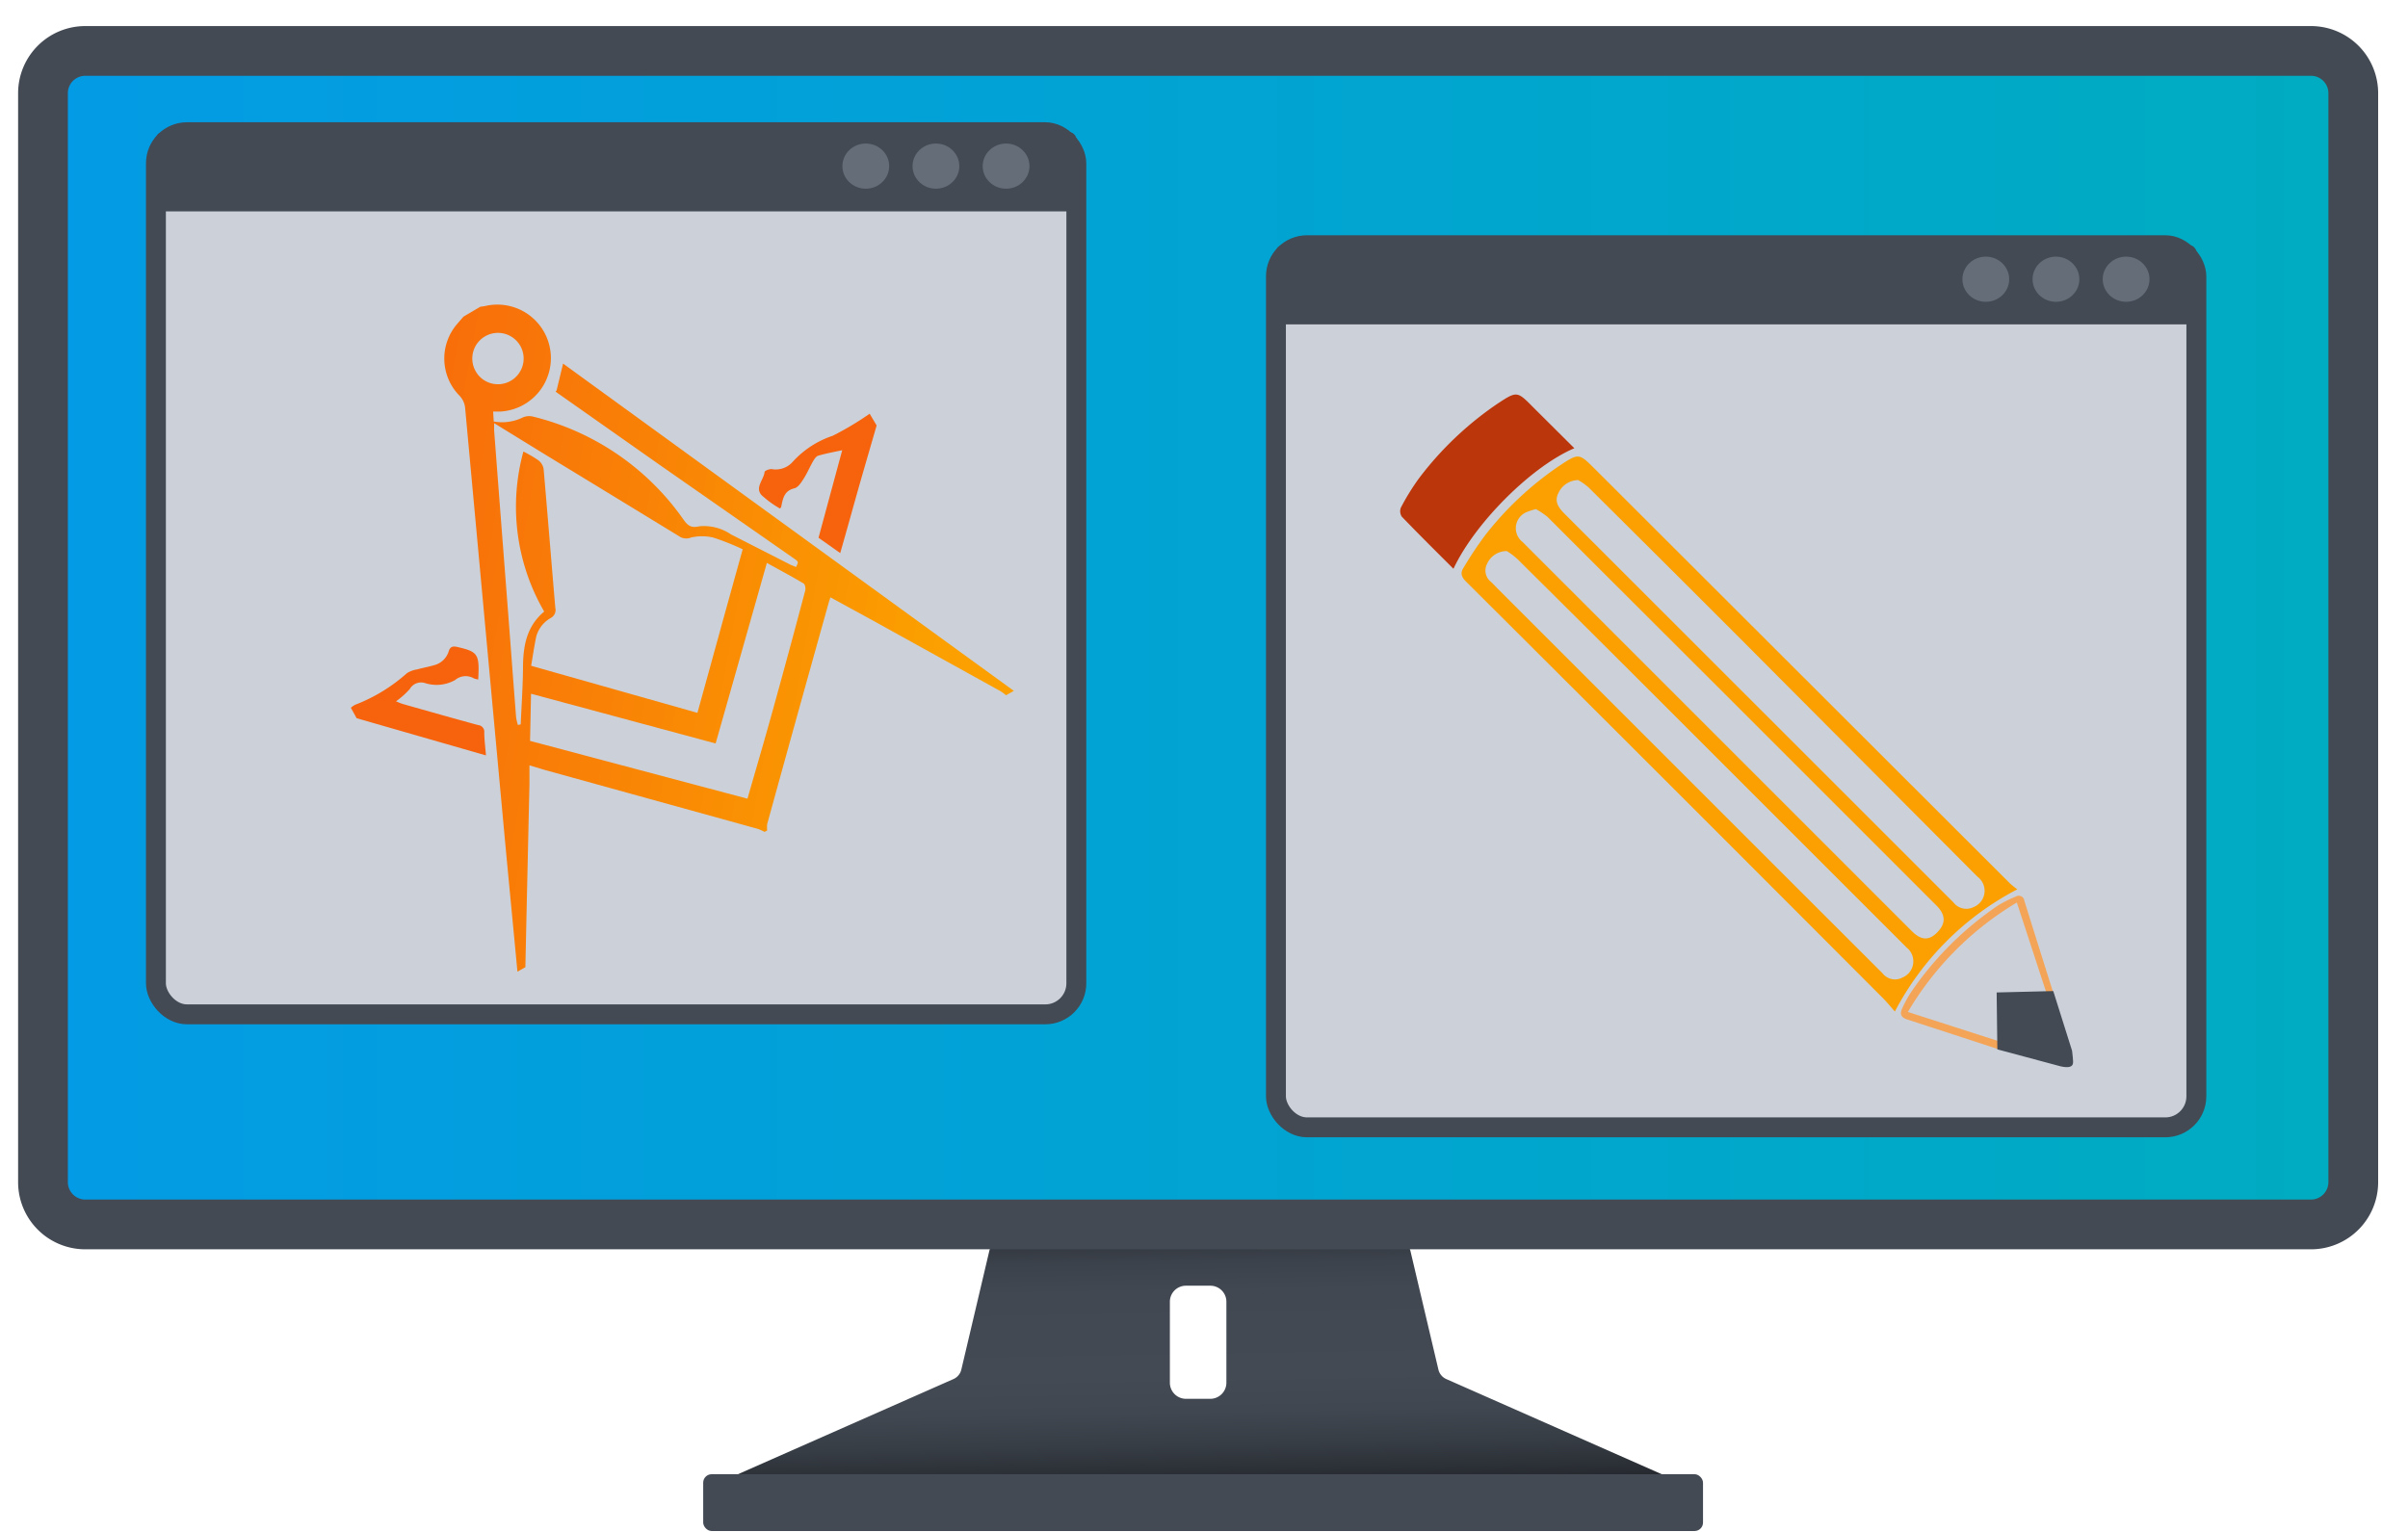 <svg xmlns="http://www.w3.org/2000/svg" xmlns:xlink="http://www.w3.org/1999/xlink" viewBox="0 0 242 154"><defs><style>.cls-1{fill:url(#linear-gradient);}.cls-2{fill:url(#New_Gradient_Swatch_1);}.cls-3{fill:#434a54;}.cls-4{fill:#ccd1d9;stroke:#434a54;stroke-linejoin:round;stroke-width:2px;}.cls-5{fill:#656d78;}.cls-6{fill:#fba000;}.cls-7{fill:#bc360c;}.cls-8{fill:#f4a457;}.cls-9{fill:url(#linear-gradient-2);}.cls-10{fill:#f7630c;}</style><linearGradient id="linear-gradient" x1="119.91" y1="120.44" x2="120.48" y2="153.98" gradientUnits="userSpaceOnUse"><stop offset="0"/><stop offset="0.04" stop-color="#141619"/><stop offset="0.08" stop-color="#25292f"/><stop offset="0.13" stop-color="#333840"/><stop offset="0.19" stop-color="#3c424b"/><stop offset="0.28" stop-color="#424852"/><stop offset="0.53" stop-color="#434a54"/><stop offset="0.64" stop-color="#404750"/><stop offset="0.74" stop-color="#373d45"/><stop offset="0.84" stop-color="#282c32"/><stop offset="0.93" stop-color="#131518"/><stop offset="1"/></linearGradient><linearGradient id="New_Gradient_Swatch_1" x1="4.32" y1="64.1" x2="236.5" y2="64.1" gradientUnits="userSpaceOnUse"><stop offset="0" stop-color="#039be5"/><stop offset="0.52" stop-color="#01a4d2"/><stop offset="1" stop-color="#00acc1"/></linearGradient><linearGradient id="linear-gradient-2" x1="188.88" y1="30.79" x2="243.85" y2="76.3" gradientTransform="translate(-156.56 125.46) rotate(-29.54)" gradientUnits="userSpaceOnUse"><stop offset="0" stop-color="#f7630c"/><stop offset="0.33" stop-color="#f87309"/><stop offset="0.97" stop-color="#fb9e00"/><stop offset="1" stop-color="#fba000"/></linearGradient></defs><title>design_computer_icon</title><g id="design_icon"><path id="stand" class="cls-1" d="M169.63,149.36l-24.29-10.73a1.39,1.39,0,0,1-.78-.94l-2.81-11.92a1.38,1.38,0,0,0-1.34-1.06H100.76a1.38,1.38,0,0,0-1.34,1.06l-2.81,11.92a1.39,1.39,0,0,1-.78.94L70.72,149.72H170.1A1.29,1.29,0,0,0,169.63,149.36ZM123.25,139a1.62,1.62,0,0,1-1.61,1.62h-2.46a1.62,1.62,0,0,1-1.61-1.62v-8.14a1.61,1.61,0,0,1,1.61-1.61h2.46a1.61,1.61,0,0,1,1.61,1.61Z"/><g id="screen"><rect class="cls-2" x="4.32" y="5.12" width="232.18" height="117.97" rx="4.25" ry="4.25"/><path class="cls-3" d="M232.25,7.62A1.75,1.75,0,0,1,234,9.37V118.84a1.76,1.76,0,0,1-1.75,1.75H8.57a1.76,1.76,0,0,1-1.75-1.75V9.37A1.75,1.75,0,0,1,8.57,7.62H232.25m0-5H8.57A6.75,6.75,0,0,0,1.82,9.37V118.84a6.75,6.75,0,0,0,6.75,6.75H232.25a6.75,6.75,0,0,0,6.75-6.75V9.37a6.75,6.75,0,0,0-6.75-6.75Z"/></g><rect id="terwindo" class="cls-4" x="128.23" y="24.65" width="92.5" height="88.68" rx="3.12" ry="3.12"/><rect id="top" class="cls-3" x="128.23" y="24.65" width="92.5" height="7.96" rx="0.69" ry="0.69"/><ellipse id="btn1" class="cls-5" cx="199.57" cy="28.07" rx="2.35" ry="2.27"/><ellipse id="btn3" class="cls-5" cx="213.67" cy="28.07" rx="2.35" ry="2.27"/><ellipse id="btn2" class="cls-5" cx="206.62" cy="28.07" rx="2.35" ry="2.27"/><rect id="terwindo-2" data-name="terwindo" class="cls-4" x="15.67" y="13.29" width="92.5" height="88.68" rx="3.12" ry="3.12"/><rect id="top-2" data-name="top" class="cls-3" x="15.67" y="13.29" width="92.5" height="7.96" rx="0.69" ry="0.69"/><ellipse id="btn1-2" data-name="btn1" class="cls-5" cx="87.01" cy="16.7" rx="2.35" ry="2.27"/><ellipse id="btn3-2" data-name="btn3" class="cls-5" cx="101.11" cy="16.7" rx="2.35" ry="2.27"/><ellipse id="btn2-2" data-name="btn2" class="cls-5" cx="94.06" cy="16.7" rx="2.35" ry="2.27"/><path class="cls-6" d="M202.74,89.4a29,29,0,0,0-12.31,12.29c-.34-.38-.74-.89-1.2-1.35q-20.94-21-41.91-41.89c-.45-.45-.58-.85-.24-1.37a38.07,38.07,0,0,1,2.18-3.28,32.79,32.79,0,0,1,7.49-7c1.93-1.27,1.94-1.24,3.53.34L202,88.81A7,7,0,0,0,202.74,89.4ZM158.6,48.26a2.24,2.24,0,0,0-2,1.34c-.39.8,0,1.4.59,2l31.08,31.07,8.06,8.06a1.61,1.61,0,0,0,2,.46,1.76,1.76,0,0,0,.41-3.05L173.88,63.18Q166.77,56.07,159.65,49A6.07,6.07,0,0,0,158.6,48.26Zm-7.16,7.14a2.15,2.15,0,0,0-2,1.3,1.44,1.44,0,0,0,.4,1.79c.21.2.41.41.61.62q15,15,30,30l8.74,8.73a1.58,1.58,0,0,0,2,.43,1.76,1.76,0,0,0,.44-3q-12-12-24-24-7.53-7.53-15.06-15A7.1,7.1,0,0,0,151.44,55.4Zm2.92-4.22a6.19,6.19,0,0,0-.91.29,1.75,1.75,0,0,0-.45,3l24,24,15.13,15.13c.91.91,1.7,1,2.54.15s.94-1.71-.05-2.71l-22-22q-8.55-8.53-17.1-17.08A8,8,0,0,0,154.36,51.18Z"/><path class="cls-7" d="M158.22,45.06c-4.3,1.82-10,7.52-12.15,12.12-1.75-1.75-3.49-3.47-5.19-5.24a1,1,0,0,1-.1-.9,23.36,23.36,0,0,1,1.82-2.95,33.33,33.33,0,0,1,7.87-7.49c2-1.32,2-1.29,3.65.38Z"/><path class="cls-8" d="M201.06,104.73l-9.32-3a31.32,31.32,0,0,1,10.95-11c1.11,3.39,2.16,6.61,3.24,9.9h.28l.4,0q-1.59-5.05-3.17-10.09a.56.56,0,0,0-.85-.41,11.61,11.61,0,0,0-1.83.92,32.94,32.94,0,0,0-8.6,8.54,12,12,0,0,0-1,1.8c-.26.57-.09.91.55,1.11,3.08,1,6.14,2,9.21,3A6.13,6.13,0,0,1,201.06,104.73Z"/><path class="cls-3" d="M200.73,105.49l6,1.61c1,.3,1.36.17,1.51,0s.12-.43,0-1.47h0l-1.89-6-5.69.14Z"/><path class="cls-9" d="M52,97.68c-.41-4.4-.84-8.79-1.25-13.18l-4-43.43a2.06,2.06,0,0,0-.63-1.35A5.33,5.33,0,0,1,46,32.5l.58-.67,1.7-1a4.13,4.13,0,0,0,.49-.07,5.38,5.38,0,1,1,1.56,10.61l-.77,0,.06,1a4.71,4.71,0,0,0,2.91-.4,1.57,1.57,0,0,1,1-.1A26,26,0,0,1,68.66,52.19c.42.6.75.92,1.6.72a4.83,4.83,0,0,1,3.2.81l6,3.06L80,57c.26-.52.27-.52-.2-.85L66.19,46.66,56,39.49c-.12-.08-.23-.17-.07-.22l.66-2.72,45.3,32.9-.78.44a6,6,0,0,0-.6-.43l-12.64-7-4.41-2.41-.14.41Q80.18,71.66,77.1,82.85a3.34,3.34,0,0,0,0,.64l-.26.14a5.58,5.58,0,0,0-.66-.3L54.78,77.41l-1.57-.47c0,.7,0,1.3,0,1.89Q53,88,52.8,97.23ZM49.66,42.54c0,.32,0,.54,0,.75q.68,8.91,1.37,17.83c.28,3.65.55,7.31.84,11a4.94,4.94,0,0,0,.18.76l.28-.06c.08-1.86.21-3.72.23-5.59,0-2.18.31-4.23,2.13-5.75a21,21,0,0,1-2.09-16.09,12.75,12.75,0,0,1,1.49.87,1.4,1.4,0,0,1,.54.86c.41,4.67.78,9.34,1.18,14a.9.9,0,0,1-.45,1A3.07,3.07,0,0,0,53.89,64c-.21,1-.36,2.05-.51,2.93l16.71,4.73c1.51-5.45,3-10.9,4.55-16.44a24,24,0,0,0-3-1.19,5,5,0,0,0-2.17,0A1.29,1.29,0,0,1,68.4,54q-6.74-4.12-13.49-8.23Zm22.26,32.2-18.55-5-.1,4.74,21.85,5.81c.81-2.84,1.68-5.76,2.49-8.7q1.69-6.09,3.31-12.21c.06-.22,0-.64-.17-.73-1.19-.71-2.42-1.36-3.68-2.06C75.35,62.65,73.65,68.65,71.92,74.74ZM51.33,38.28a2.58,2.58,0,1,0-3.55-1A2.57,2.57,0,0,0,51.33,38.28Z"/><path class="cls-10" d="M88.1,42.77c-.55,1.91-1.11,3.82-1.66,5.74-.66,2.32-1.3,4.66-2,7.09l-2.18-1.54,2.38-8.8c-.89.19-1.66.33-2.41.55-.21.06-.39.34-.52.56-.34.6-.61,1.25-1,1.84-.22.35-.53.8-.88.88-1,.24-1.15,1-1.31,1.82,0,.07-.07.12-.12.22a10.09,10.09,0,0,1-1.87-1.36c-.68-.77.22-1.53.31-2.32,0-.13.49-.32.73-.29a2.27,2.27,0,0,0,2.11-.75,9.46,9.46,0,0,1,4-2.6,30.68,30.68,0,0,0,3.72-2.22Z"/><path class="cls-10" d="M35.26,71.15a2.08,2.08,0,0,1,.43-.3,16.94,16.94,0,0,0,5.21-3.18,2.53,2.53,0,0,1,1-.37c.57-.16,1.16-.26,1.73-.43a2.07,2.07,0,0,0,1.46-1.38c.14-.46.38-.56.84-.46,2.12.49,2.27.71,2.13,3.28a2.7,2.7,0,0,1-.43-.11,1.64,1.64,0,0,0-1.89.16,3.79,3.79,0,0,1-3.05.3,1.31,1.31,0,0,0-1.51.61A8.18,8.18,0,0,1,39.8,70.5a5.67,5.67,0,0,0,.75.29c2.5.71,5,1.42,7.5,2.1a.68.68,0,0,1,.62.75c0,.67.09,1.34.17,2.3l-13-3.74Z"/><rect id="foot" class="cls-3" x="70.67" y="148.2" width="100.48" height="5.71" rx="0.85" ry="0.85"/></g></svg>